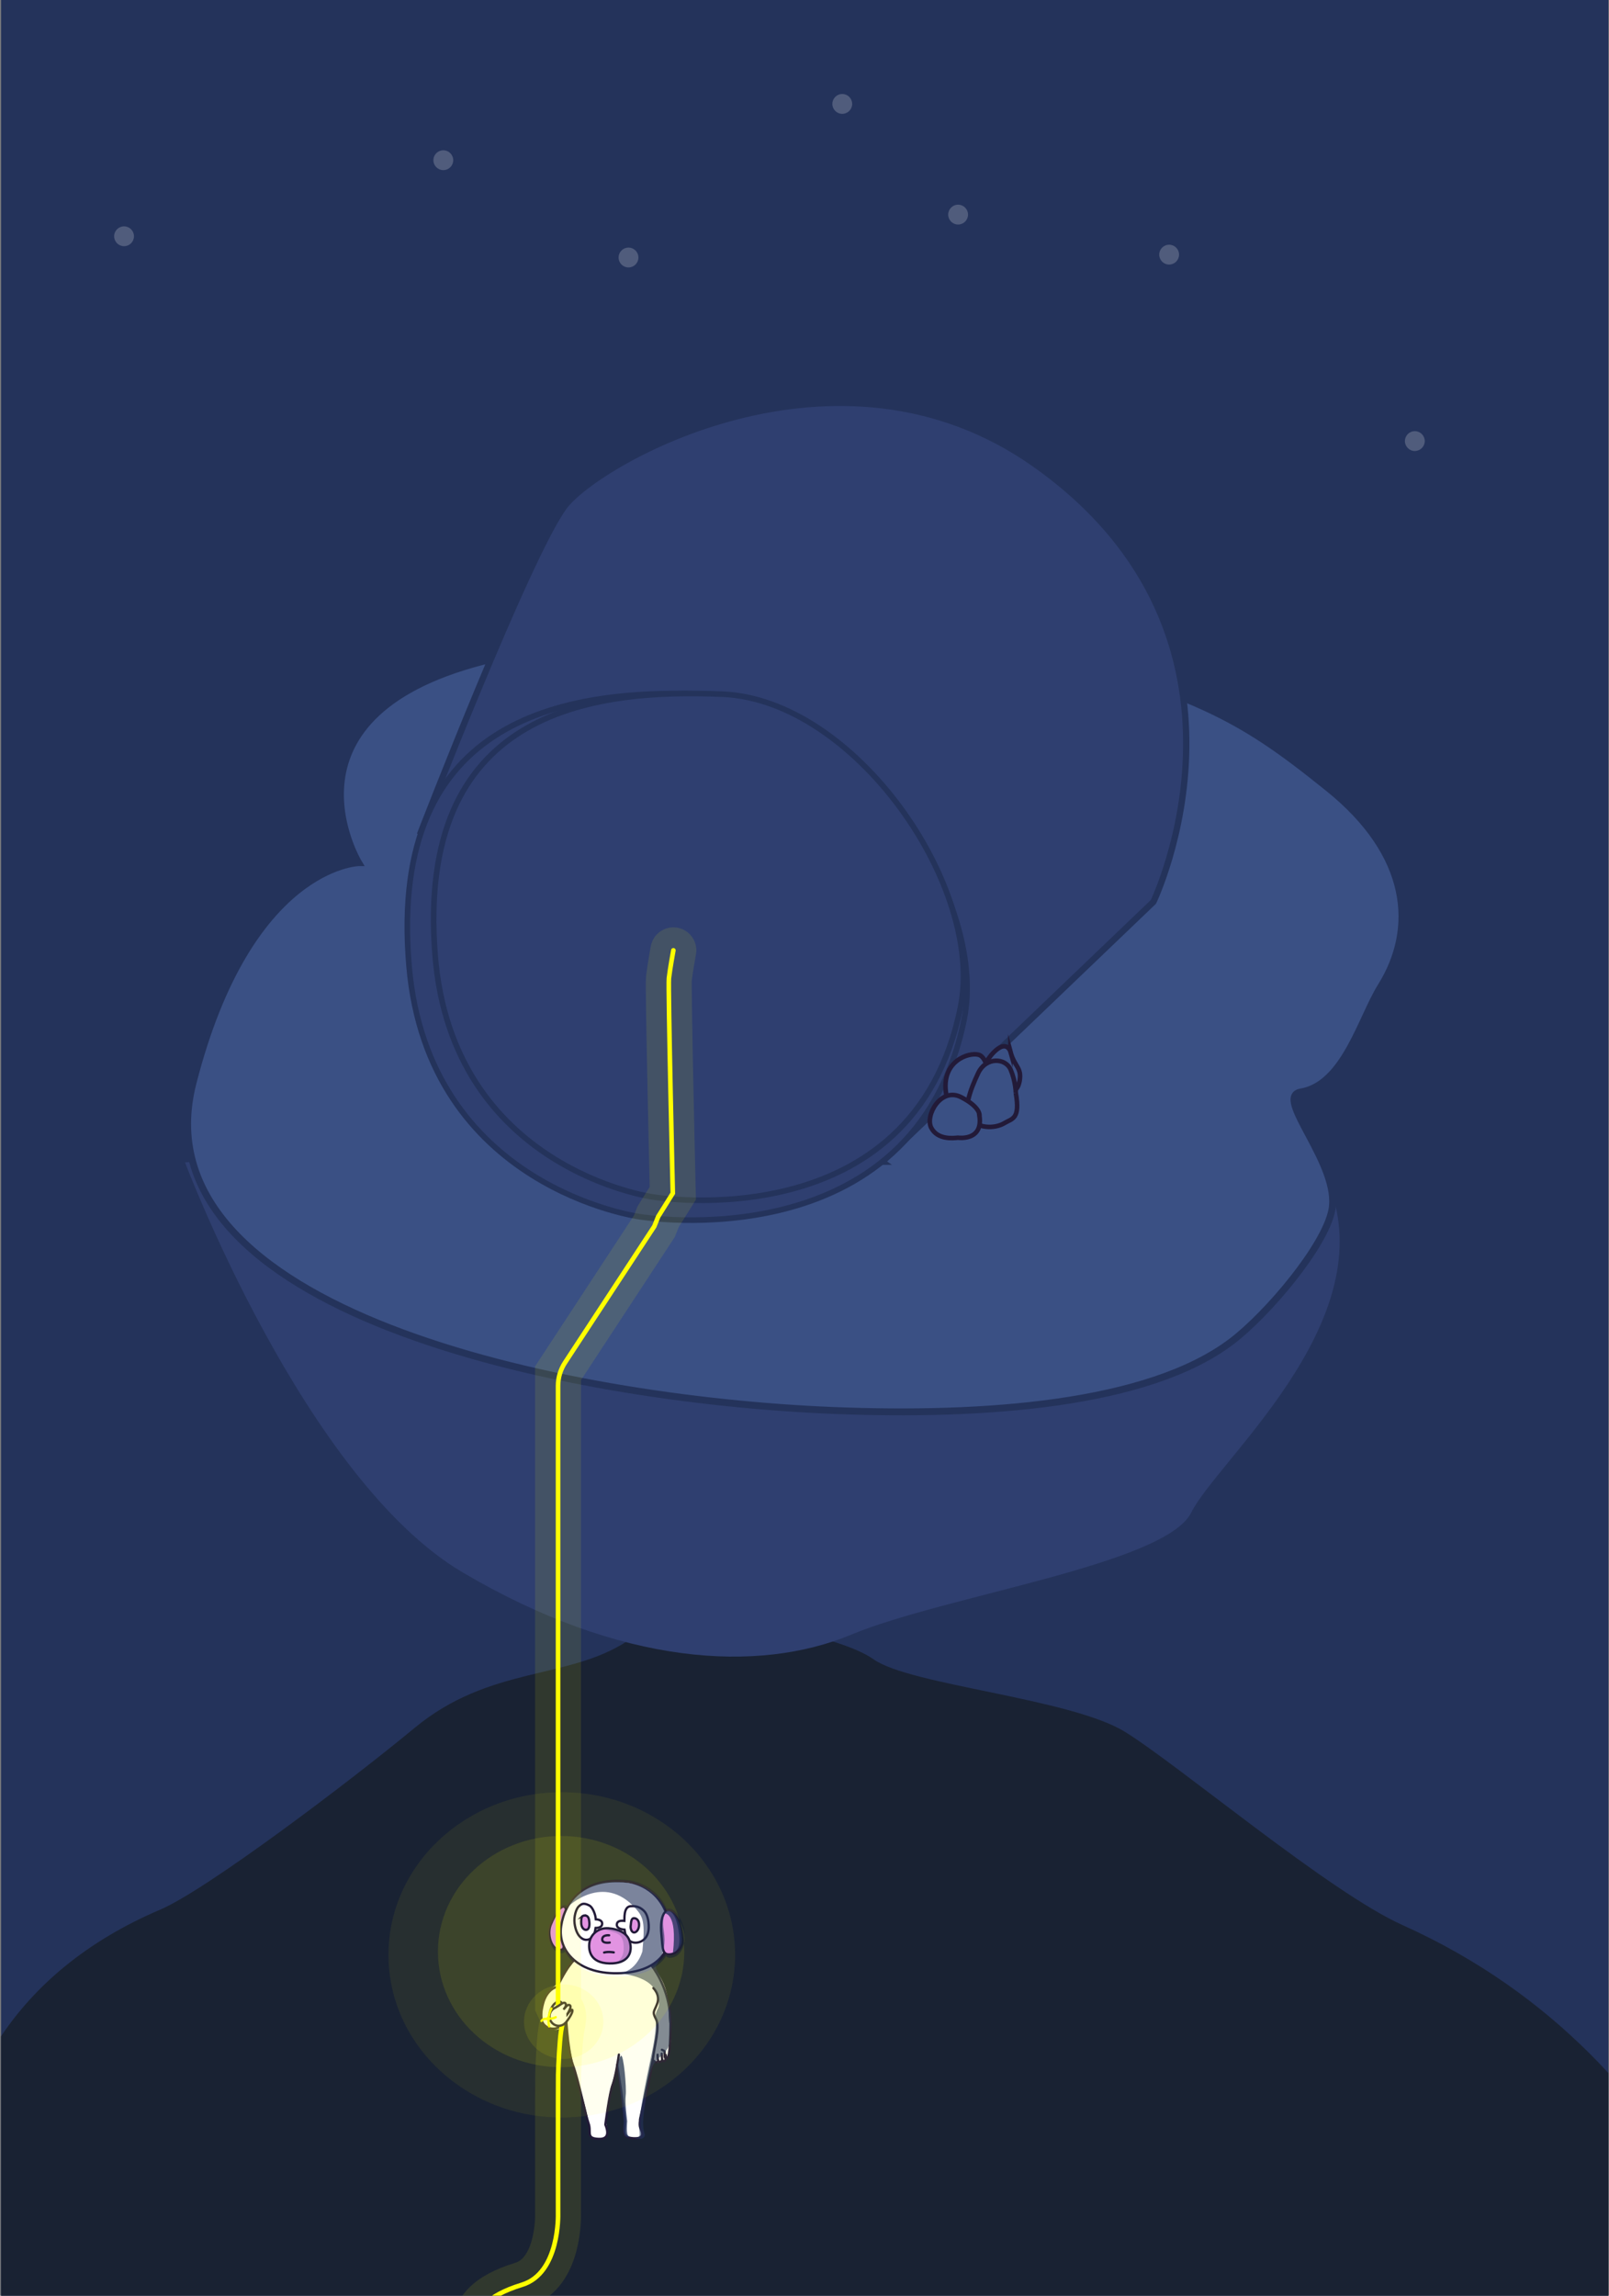 <?xml version="1.0" encoding="UTF-8"?>
<svg id="Layer_1" data-name="Layer 1" xmlns="http://www.w3.org/2000/svg" width="1401.57" height="1998.92" xmlns:xlink="http://www.w3.org/1999/xlink" viewBox="0 0 1401.57 1998.92">
  <rect x="0" y="0" width="1401.57" height="1998.92" fill="#808080" stroke="none"/>
  <defs>
    <clipPath id="clippath">
      <rect x=".9" width="1400.13" height="2000" fill="none"/>
    </clipPath>
  </defs>
  <g clip-path="url(#clippath)">
    <rect x=".9" width="1400.13" height="2000" fill="#24335b"/>
    <path d="M1537.96,2064.76s-47.46-267.76-316.23-388.52c-63.91-28.71-194.23-138.83-241.67-168.19-47.44-29.36-187.48-40.66-219.11-63.25-31.62-22.59-162.63-49.69-214.59-15.81-51.95,33.88-119.74,21.37-185.25,75.58-56.47,46.73-181.23,141.01-221.36,158.12-262.05,111.72-176.19,397.55-176.19,397.55l1574.4,4.52Z" fill="#192233"/>
    <path d="M161.19,1012.17s103.91,275.58,241.69,356.89c137.79,81.32,257.51,88.09,338.82,54.21,81.32-33.88,273.32-60.99,295.91-106.16,22.59-45.18,162.63-162.63,121.98-280.09-40.66-117.46-998.4-24.85-998.4-24.85Z" fill="#2f3f70"/>
    <path d="M312.34,751.16s-79.23-131.53,117.26-177.48c0,0,201.42-71.86,396.16-25.35,212.34,50.71,250.37,72.89,331.19,137.86,71.8,57.72,77.65,122.02,45.95,172.73-17.22,27.56-31.69,85.57-69.72,91.91-24.63,4.1,34.91,63.14,26.94,103-6.34,31.69-56.06,90.44-87.16,114.09-72.89,55.46-216.8,65.46-347.04,60.22-236.11-9.51-608.51-87.16-557.8-285.24,48.53-189.58,144.2-191.74,144.2-191.74Z" fill="#3a5084" stroke="#24335b" stroke-linecap="round" stroke-miterlimit="10" stroke-width="6"/>
    <path d="M768.41,1011.55l236.3-226.28s110.57-229.86-103.04-381.07c-173.04-122.49-381.93-1.3-410.23,36.94-31.85,43.03-124.88,283.6-124.88,283.6l401.86,286.81Z" fill="#2f3f70" stroke="#24335b" stroke-linecap="round" stroke-miterlimit="10" stroke-width="5.49"/>
    <g>
      <path d="M557.2,1059.45s-184.46-24.9-200.9-218.46c-18.76-220.9,141.63-241.62,264.1-236.51,122.1,5.1,241.53,174.85,219.36,283.51-43.09,211.26-282.56,171.46-282.56,171.46Z" fill="#2f3f70" stroke="#24335b" stroke-linecap="round" stroke-miterlimit="10" stroke-width="4.88"/>
      <path d="M568.64,1042.23s-175.01-24.09-189.65-210.85c-16.61-211.99,134.86-231.82,250.44-226.93,115.24,4.88,228.18,167.64,207.31,272.19-40.73,204.13-268.1,165.59-268.1,165.59Z" fill="#2f3f70" stroke="#24335b" stroke-linecap="round" stroke-miterlimit="10" stroke-width="4.88"/>
    </g>
    <g>
      <path d="M563.84,1708.18s18.57,13.47,18.57,40.8c0,27.34,6.02,16.98-1.3,41.23,0,0-1.42.02-1.87,1.73,0,0,.08,2.29-1.51,2.69-1.78.46-5.88,2.18-7.76.78-1.74-1.31-1.35-5.06-1.6-5.85l-11.87,55.91s.37,2.63,1.34,5.37c1.63,4.58,2.61,11.27-4.9,10.89-8.61-.44-9.69-1.09-8.61-15.36.7-9.13-7.26-47.01-7.26-47.01,0,0-2.82,11.49-4.41,16.22-1.59,4.74-5.12,26.23-4.98,30.03s1.13,4.96,1.51,9.14.45,7.98-6.97,7.63-8.06-1.63-9.26-12.74c-1.14-10.56-9.8-38.73-10.76-42.16s.19-.6-1.14-3.84c-1.32-3.24-5.79-24.17-6.55-32.88s-1.42-20.21-1.42-20.21c0,0-1.59-1.59-2.38,1.56-.79,3.15-.78,11.03-2.45,13.46-2.58,3.75-10.35.26-12.52-.47-1.65-.56-5.93-8.75-1.32-25.6,1.86-6.81,11.43-10.8,14.87-16.75,6.23-10.77,12.8-17.42,12.8-17.42l61.73,2.84Z" fill="#fff"/>
      <path d="M502.64,1704.62s-6.65,3.27-17.1,25.29c0,0-9.22,1.51-12.61,15.06-3.39,13.55-.56,17.32,3.01,19.76,5.36,3.67,14.21,1.13,14.21-4.8s.09-10.17,2.5-10.58c0,0,1.58,36.12,6.32,48.52,4.74,12.4,10.98,43.72,13.66,50.9,2.68,7.18-2.18,12.64,7.08,13.51,3.69.35,13.07,1.09,7.6-12.36,0,0,3.65-28.09,6.32-34.54,2.68-6.45,5.47-26.39,5.47-26.39" fill="none" stroke="#221a38" stroke-linecap="round" stroke-miterlimit="10" stroke-width="2"/>
      <path d="M491.76,1660.38s3.64.68.75,19.23c-2.43,15.64.37,18.41-5.15,18.19-6.86-.28-11.19-13.35-7.61-21.96,7.8-18.77,12.01-15.45,12.01-15.45Z" fill="#e293e2" stroke="#221a38" stroke-linecap="round" stroke-miterlimit="10" stroke-width="2"/>
      <path d="M546.48,1638.44s24.46,2.06,33.92,27.58-1.85,50.11-39.14,52.07c-37.29,1.96-55.69-19.25-52.44-41,3.28-21.97,19.72-42.56,57.66-38.65Z" fill="#fff" stroke="#221a38" stroke-linecap="round" stroke-miterlimit="10" stroke-width="2"/>
      <path d="M513.07,1659c3.83,1.88,5.46,9.21,5.46,9.21,0,0,.26,1.2.44,2.99,2.73.19,5.65,1.03,5.58,3.83-.07,2.7-2.52,3.68-5.75,3.7-.41,2.33-.97,6.37-2.67,7.96-6.04,5.65-13.97,1.06-15.62-11.88-.79-6.2,1.45-12.72,3.54-14.75,2.32-2.26,4.22-3.42,9.02-1.06Z" fill="#fff" stroke="#221a38" stroke-linecap="round" stroke-miterlimit="10" stroke-width="2"/>
      <path d="M537.32,1675.37c.42-2.93,3.77-3.15,6.61-2.79.14-1.72-.88-12.17,5.18-12.75,6.33-.61,9.51,1.75,11.97,4.17,2.49,2.44,4.19,8.03,4.02,14.58-.33,13.05-12.37,15.23-16.96,11.09-2.6-2.34-3.69-6.11-4.12-9.46-4.02-.36-7.14-1.72-6.7-4.83Z" fill="none" stroke="#221a38" stroke-linecap="round" stroke-miterlimit="10" stroke-width="2"/>
      <path d="M532.01,1679.24s13.38,1.07,16.41,10.74c3.03,9.67-.68,20.03-17.68,19.64s-18.26-11.83-17.29-18.28c.98-6.45,7.52-13.87,18.56-12.11Z" fill="#e293e2" stroke="#221a38" stroke-linecap="round" stroke-miterlimit="10" stroke-width="2"/>
      <path d="M530.58,1685.14s-5.8-.69-5.98,3.41c-.18,4.1,6.53,2.89,6.53,2.89" fill="none" stroke="#221a38" stroke-linecap="round" stroke-miterlimit="10" stroke-width="2"/>
      <path d="M534.63,1700.02s-4.64-.9-8.38.11" fill="none" stroke="#221a38" stroke-linecap="round" stroke-linejoin="round" stroke-width="2"/>
      <path d="M552.43,1670.25s3.79-.11,4.23,5.01c.36,4.12-2.12,7.69-4.57,7.35-2.45-.33-3.01-4.35-2.67-6.02.33-1.67,0-6.57,3.01-6.35Z" fill="#e293e2" stroke="#221a38" stroke-linecap="round" stroke-miterlimit="10" stroke-width="2"/>
      <path d="M507.61,1668.27s4.54-2.08,5.5,3.42c.96,5.5-.12,8.56-2.51,8.68-2.39.12-4.07-2.45-4.3-5.26-.24-2.81.12-6.6,1.32-6.85Z" fill="#e293e2" stroke="#221a38" stroke-linecap="round" stroke-miterlimit="10" stroke-width="2"/>
      <path d="M583.63,1777.45s-.65,13.7-2.39,14.47c-1.74.77-2.56-1.03-2.42-2.75.15-1.71-.58-5.12-.58-5.12l5.39-6.61Z" fill="#fff"/>
      <path d="M567.53,1711.36c5,6.67,16.69,24.87,16.52,51-.2,29.61-2.24,30.18-4.2,29.71-1.31-.31-1.04-3.69-.84-5.23.06-.46-.18-.91-.6-1.12l-1.85-.92" fill="none" stroke="#221a38" stroke-linecap="round" stroke-miterlimit="10" stroke-width="2"/>
      <path d="M569.15,1731.11s6.08,5.72,3.41,13.26c-2.68,7.54-4.74,6.93-1.09,13.86,3.65,6.93-1.7,24.2-2.68,34.54-.97,10.34-10.91,51.24-11.27,53.72-.87,5.99.78,7.03,1.63,9.59.85,2.55.98,6.29-7.52,5.77-10.68-.65-7.3-6.62-7.3-14.16,0-7.54-6.71-49.84-6.71-49.84" fill="none" stroke="#221a38" stroke-linecap="round" stroke-miterlimit="10" stroke-width="2"/>
      <path d="M581.13,1663.48s7.31-3.42,10.83,16.7c2.12,12.11.75,19.84-7.15,21.38-8.4,1.63-7.48-5.56-8.64-16.81-1.96-19.05,4.96-21.27,4.96-21.27Z" fill="#e293e2" stroke="#221a38" stroke-linecap="round" stroke-miterlimit="10" stroke-width="2"/>
    </g>
    <ellipse cx="491.01" cy="1760.32" rx="34.58" ry="32.44" fill="#ff0" opacity=".1"/>
    <path d="M479.16,1753.1c-.92.6.98-6.83,5.32-9.44,0,0,2.6-1.68,4.18-.33,1.57,1.36-1.25,2.87-2.28,7.7l-7.21,2.06Z" fill="#fff" stroke="#221a38" stroke-linecap="round" stroke-miterlimit="10" stroke-width="2"/>
    <path d="M586.56,827.49s-3.03,16.68-3.88,24.3c-.85,7.62,3.39,187.2,3.39,187.2l-12.71,20.33-3.39,8.47-77.81,118.69c-3.94,6.02-6.05,13.05-6.05,20.25v539.28l1.02,2.26c5.76,5.93,3.03,10.64,1.62,20.33-1.41,9.69-2.35,29.93-2.54,37.74s-.09,121.22-.09,121.22c0,0,1.69,51.67-31.34,61.84-33.04,10.16-37.27,22.87-40.66,30.49-3.39,7.62-8.47,25.41-33.88,33.88" fill="none" stroke="#ff0" stroke-linecap="round" stroke-miterlimit="10" stroke-width="4"/>
    <path d="M579.78,1789.21s.73,5.31-1.31,5.47c-2.04.16-1.88-3.27-2.08-6.45" fill="none" stroke="#221a38" stroke-linecap="round" stroke-miterlimit="10" stroke-width="2"/>
    <path d="M576.63,1793.65s-.53,2.08-2.33,1.63c-1.8-.45-1.47-6.16-1.47-6.16" fill="none" stroke="#221a38" stroke-linecap="round" stroke-miterlimit="10" stroke-width="2"/>
    <path d="M573.25,1794.51s-1.71,2.74-3.39.04" fill="none" stroke="#221a38" stroke-linecap="round" stroke-miterlimit="10" stroke-width="2"/>
    <path d="M498.56,1750.26c-.5-1.16-2.58,1.21-4.12,3.23,0-.03-.02-.07-.03-.1.61-1,1.29-2.24,1.9-3.66,1.57-3.63-.06-4.14-1.44-3.91-.64.11-2.08,1.66-3.46,3.31,0,0-.01,0-.02-.01.49-.69.92-1.34,1.2-1.84,1.03-1.9.11-4.99-3.58-2.39-1.97,1.39-3.87,2.49-5.23,3.25-2.99,1.19-5.11,4.15-5.11,7.62,0,4.52,3.6,8.19,8.05,8.19,2.19,0,4.18-.9,5.63-2.34l.02.02c2.33-2.55,7.01-9.47,6.2-11.37Z" fill="#fff" stroke="#221a38" stroke-linecap="round" stroke-miterlimit="10" stroke-width="2"/>
    <g>
      <path d="M478.33,1764.47s-2.12-7.79,2.03-15.63" fill="none" stroke="#ff0" stroke-linecap="round" stroke-miterlimit="10" stroke-width="2"/>
      <path d="M477.22,1756.88s-.54,1.28.89,1.53" fill="none" stroke="#ff0" stroke-linecap="round" stroke-miterlimit="10" stroke-width="2"/>
      <path d="M478.55,1757.71s3.74,0,5.53-1.29" fill="none" stroke="#ff0" stroke-linecap="round" stroke-miterlimit="10" stroke-width="2"/>
      <path d="M476.15,1758.03s-2.72-.94-4.48,1.69" fill="none" stroke="#ff0" stroke-linecap="round" stroke-miterlimit="10" stroke-width="2"/>
    </g>
    <path d="M494.65,1660.29s30.75-30.08,58.97,1.41c6.78,7.56,8.41,11.94,5.97,37.32,0,0-4.89,18.46-21.35,19.07-3.03.11,27.54.52,33.61,17.25,5.74,15.82-1.87,11.57-.75,23.51,1.12,11.94-4.54,33.77-7.48,48.79-4.14,21.09-6.54,33.17-6.7,45.99-.06,4.81,1.98,6.73-3.84,8.71l5.84-.04c.19.04,3.69-1.38,2.54-4.58-1.84-5.08-1.49-13.46.28-24.78,1.02-6.51,2.8-28.67,7.91-36,5.59-8.03,13.78-10.55,13.53-20.24-.21-8.07,6.5-26.56-11.49-62.54-2.42-4.84,10.19-9.83,6.47-33-3.01-18.7,7.15-14.27-5.61-29.2-10.17-11.89-28.01-14.14-42.81-13.16-23.93,1.58-35.08,21.49-35.08,21.49Z" fill="#24335b" opacity=".6"/>
    <path d="M578.84,1666.08s11.38-1.28,7.34,34.4c0,0,8.34-3.08,7.61-12.51-.73-9.43-1.9-13.96-5.53-19.85-3.63-5.89-8.58-5.17-9.43-2.04Z" fill="#24335b" opacity=".8"/>
    <path d="M526.49,1679.84s10.16-3.32,17.79,4.94,4.33,17.8,3.04,19.27c-4.16,4.73-13.41,5.58-13.41,5.58,0,0,9.92-.99,9.39-14.58-.52-13.22-7.44-11.37-16.8-15.21Z" fill="#24335b" opacity=".2"/>
    <path d="M537.99,1800.47s.71-8.82,2.96-10.45c2.26-1.62,4.94,27.88,4.09,34.59s1.34,22.38,1.34,22.38c0,0-1.27,12.07,1.2,12.92,0,0,1.27,2.12-1.91.64-3.18-1.48-2.68-7.84-2.33-12.14.35-4.31-5.36-47.93-5.36-47.93Z" fill="#24335b" opacity=".8"/>
    <path d="M586.56,827.49s-3.03,16.68-3.88,24.3c-.85,7.62,3.39,187.2,3.39,187.2l-12.71,20.33-3.39,8.47-83.86,127.91v550.3l1.02,2.26c5.76,5.93,3.03,10.64,1.62,20.33-1.41,9.69-2.35,29.93-2.54,37.74s-.09,121.22-.09,121.22c0,0,1.69,51.67-31.34,61.84-33.04,10.16-37.27,22.87-40.66,30.49-3.39,7.62-8.47,25.41-33.88,33.88" fill="none" opacity=".1" stroke="#ff0" stroke-linecap="round" stroke-miterlimit="10" stroke-width="40"/>
    <g opacity=".2">
      <circle cx="386.16" cy="139.5" r="8.64" fill="#fff"/>
      <circle cx="108.06" cy="205.73" r="8.64" fill="#fff"/>
      <circle cx="547.47" cy="224.23" r="8.64" fill="#fff"/>
      <circle cx="733.68" cy="90.49" r="8.64" fill="#fff"/>
      <circle cx="1018.41" cy="221.72" r="8.64" fill="#fff"/>
      <circle cx="1232.43" cy="384.06" r="8.64" fill="#fff"/>
      <circle cx="834.59" cy="186.87" r="8.64" fill="#fff"/>
    </g>
    <path d="M488.77,1598.64c-59.27,0-107.31,45.07-107.31,100.68s48.05,100.68,107.31,100.68,107.32-45.07,107.32-100.68-48.05-100.68-107.32-100.68ZM593.62,1698.33c-1.94,3.39-4.6,5.5-7.68,6.1-.9.18-1.69.26-2.37.26-1.26,0-2.18-.3-2.86-.93-.19-.18-.35-.37-.49-.58-.03.04-.05.09-.08.13-6.98,10.62-20.08,16.72-37.89,17.65-1.6.08-3.17.13-4.73.13-17.36,0-31.59-5.22-40.4-14.92-1.94-2.14-3.56-4.44-4.86-6.88-.6.95-1.63,1.39-3.47,1.39-.17,0-.35,0-.53-.01-2.54-.1-4.94-1.73-6.76-4.58-3.35-5.24-4.08-13.14-1.74-18.77,4.1-9.87,7.87-15.31,11.2-16.18,1.07-.28,1.79-.01,2.14.18.32.11.7.35,1.06.85,2.47-4.6,5.94-9.14,10.8-13.03,10.45-8.36,24.77-11.67,42.55-9.83.71.07,23.19,2.46,33.43,25.03.86-.25,2.09-.39,3.56.09,4.06,1.3,7.68,6.38,10.74,15.1,2.08,5.91,1.42,13.46-1.63,18.79Z" fill="#ff0" opacity=".1"/>
    <path d="M489.36,1560.53c-83.38,0-150.97,63.41-150.97,141.63s67.59,141.63,150.97,141.63,150.97-63.41,150.97-141.63-67.59-141.63-150.97-141.63ZM593.62,1696.07c-1.94,3.39-4.6,5.5-7.68,6.1-.9.18-1.69.26-2.37.26-1.26,0-2.18-.3-2.86-.93-.19-.18-.35-.37-.49-.58-.03.04-.05.09-.08.13-6.98,10.62-20.08,16.72-37.89,17.65-1.6.08-3.17.13-4.73.13-17.36,0-31.59-5.22-40.4-14.92-1.94-2.14-3.56-4.44-4.86-6.88-.6.95-1.63,1.39-3.47,1.39-.17,0-.35,0-.53-.01-2.54-.1-4.94-1.73-6.76-4.58-3.35-5.24-4.08-13.14-1.74-18.77,4.1-9.87,7.87-15.31,11.2-16.18,1.07-.28,1.79-.01,2.14.18.32.11.7.35,1.06.85,2.47-4.6,5.94-9.14,10.8-13.03,10.45-8.36,24.77-11.67,42.55-9.83.71.07,23.19,2.46,33.43,25.03.86-.25,2.09-.39,3.56.09,4.06,1.3,7.68,6.38,10.74,15.1,2.08,5.91,1.42,13.46-1.63,18.79Z" fill="#ff0" opacity=".06"/>
    <path d="M880.18,915.72s-3.2-11.09-14.81.82c-11.6,11.91-12,29.15,0,32.85,12,3.7,20.81,3.7,22.81-8.21,2-11.91-4.4-11.91-8-25.46Z" fill="#3a5084" stroke="#221a38" stroke-linecap="round" stroke-miterlimit="10" stroke-width="3.96"/>
    <path d="M861.73,941.42s-.8-20.53-9.2-22.99c-8.4-2.46-32.81,5.34-28.41,33.67,4.4,28.33,43.22,21.35,37.61-10.68Z" fill="#3a5084" stroke="#221a38" stroke-linecap="round" stroke-miterlimit="10" stroke-width="3.96"/>
    <path d="M884.85,951.7s0-9.44-4.4-20.12c-4.4-10.68-21.61-11.5-28.41,2.87-6.8,14.37-14.41,34.08-5.6,41.47,8.8,7.39,21.61,6.16,28.41,2.05,6.8-4.11,14-3.28,10-26.28Z" fill="#3a5084" stroke="#221a38" stroke-linecap="round" stroke-miterlimit="10" stroke-width="3.96"/>
    <path d="M853.21,971.75s1.6-7.39-16.01-16.42c-17.61-9.03-31.61,16.01-26.01,26.69,5.6,10.68,19.21,9.03,23.21,8.62,0,0,22.01,3.28,18.81-18.89Z" fill="#3a5084" stroke="#221a38" stroke-linecap="round" stroke-miterlimit="10" stroke-width="3.96"/>
  </g>
</svg>